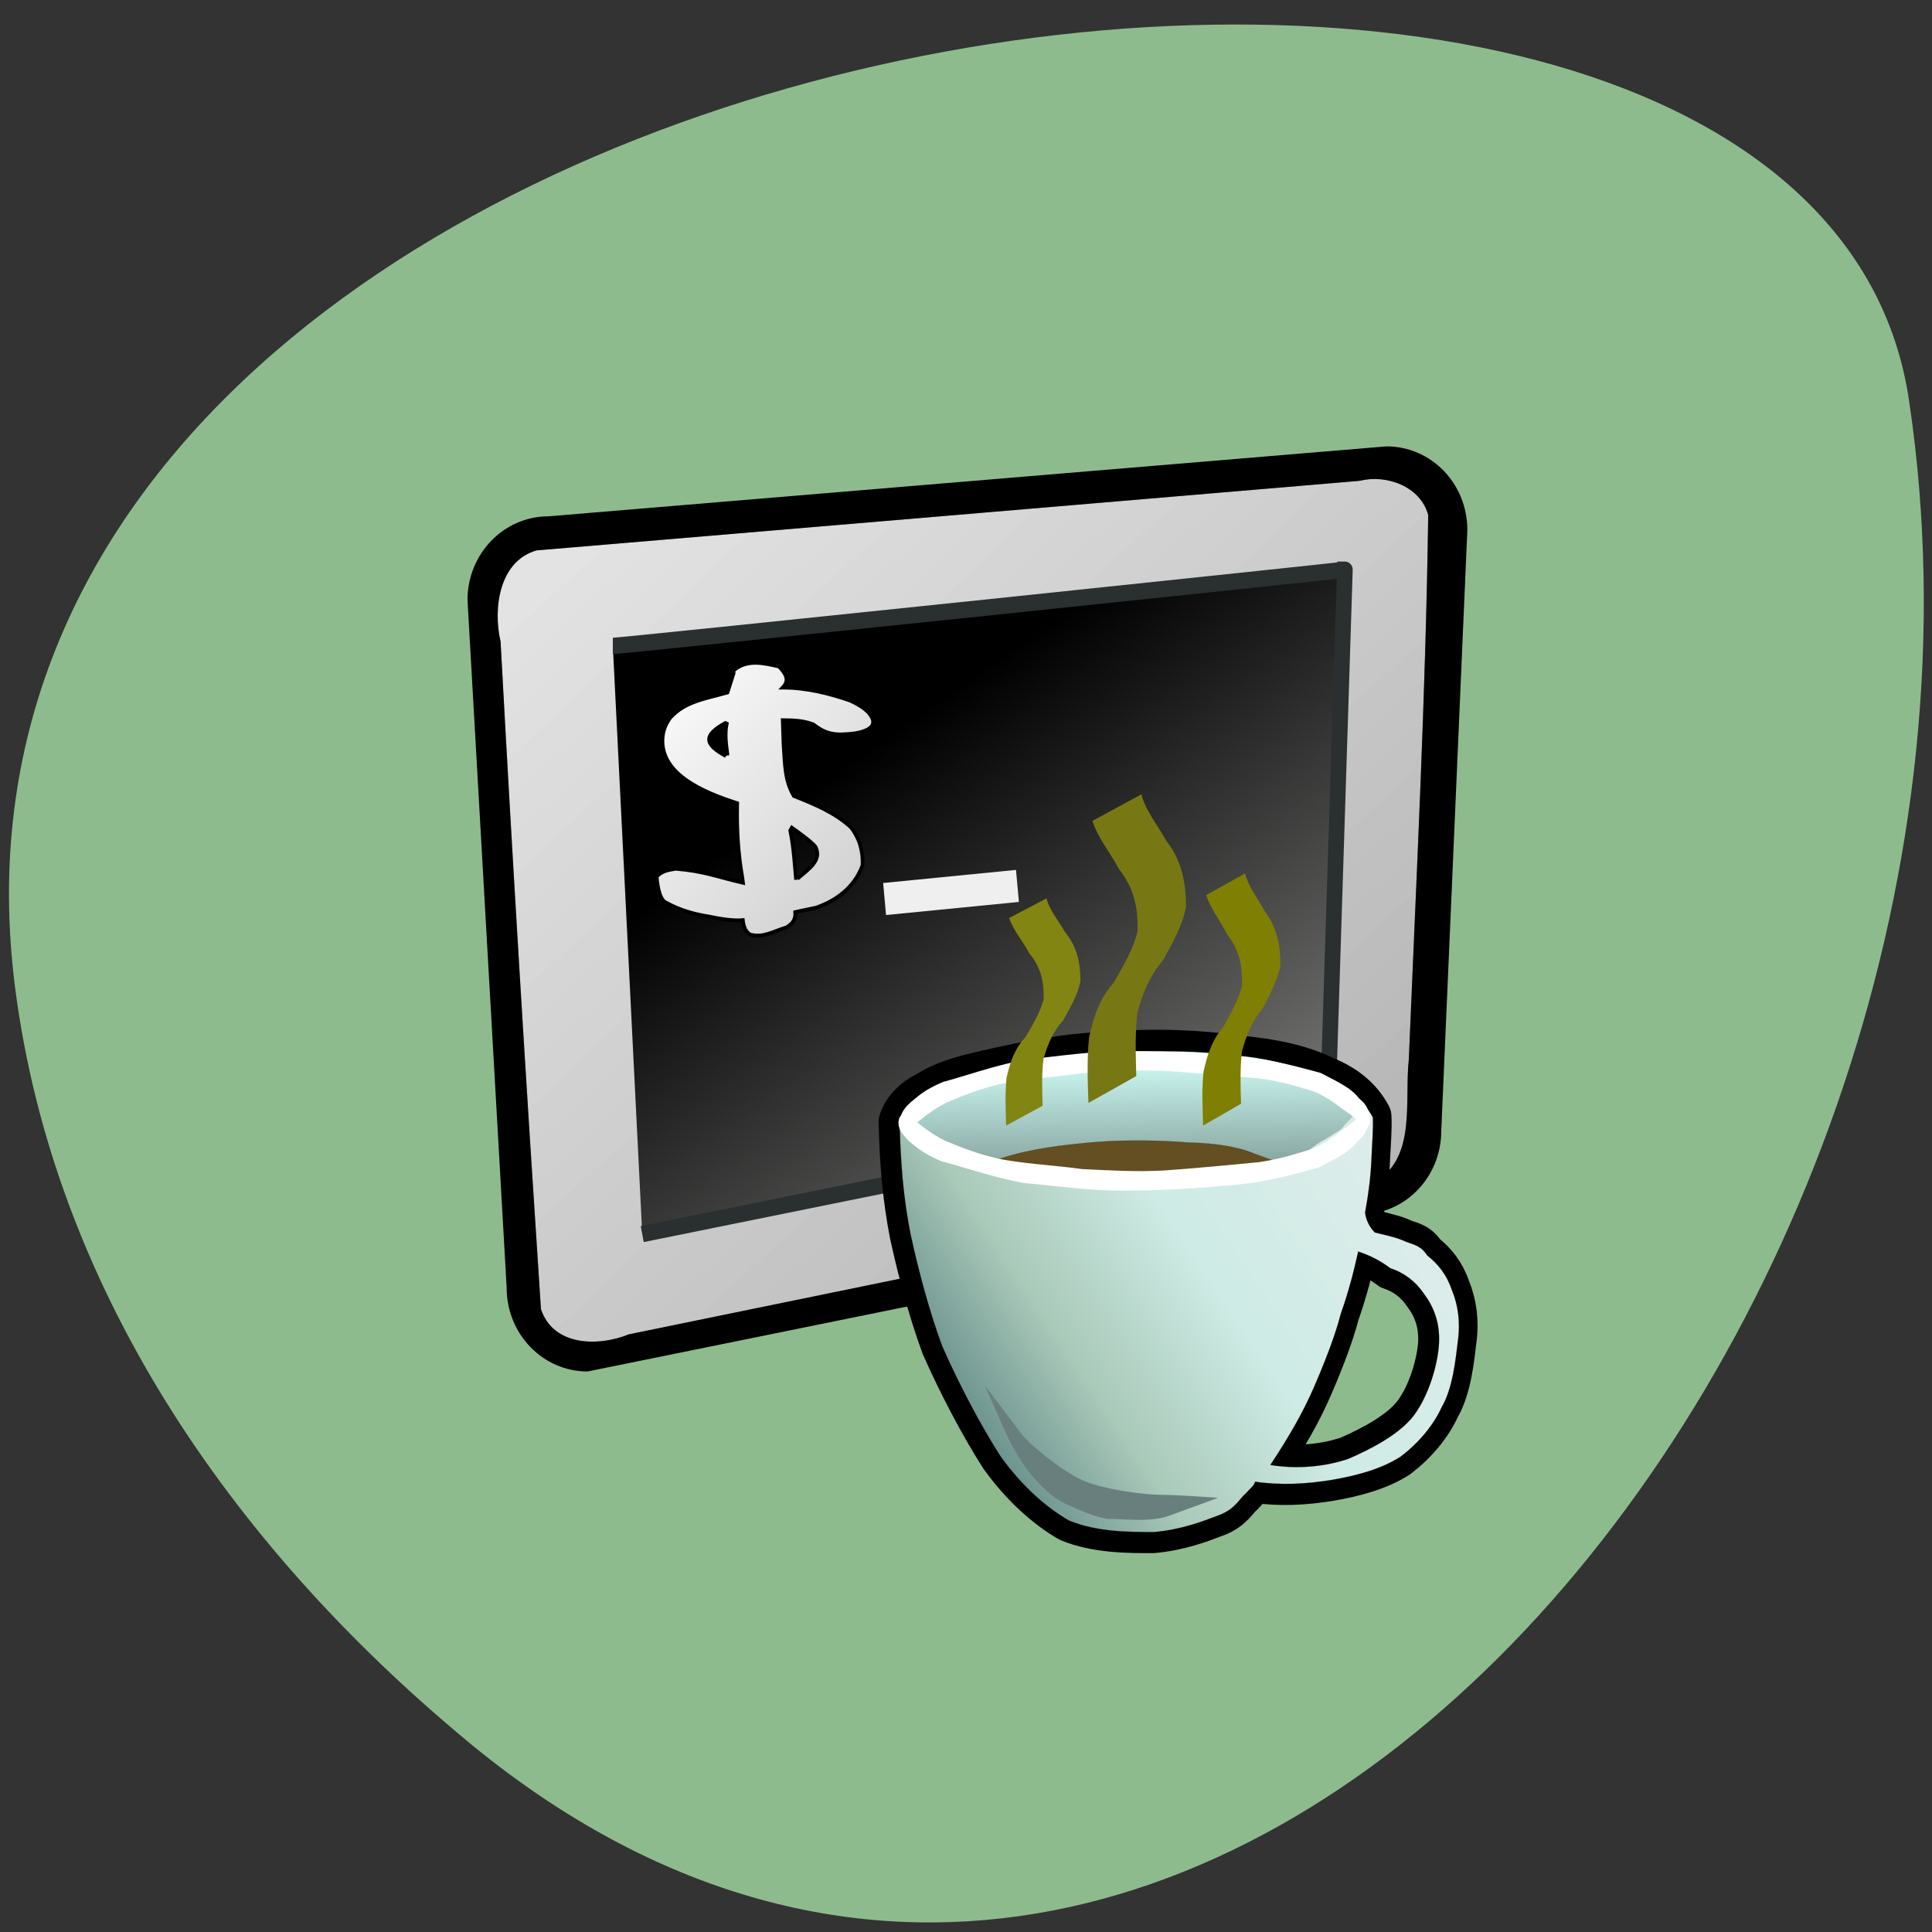 <svg xmlns="http://www.w3.org/2000/svg" viewBox="0 0 48 48"><rect x="0" y="0" width="48" height="48" fill="#333333" stroke="none"/><defs><linearGradient id="3" gradientUnits="userSpaceOnUse" x1="76.73" y1="215.93" x2="329.72" y2="70.989" gradientTransform="matrix(0.233 0 0 0.183 48.545 67.73)"><stop stop-color="#567f7f"/><stop offset="0.25" stop-color="#a9c9b9"/><stop offset="0.5" stop-color="#ceebe5"/><stop offset="1" stop-color="#e5eded"/></linearGradient><linearGradient id="4" gradientUnits="userSpaceOnUse" x1="85.5" y1="194.91" x2="77.19" y2="67.66" gradientTransform="matrix(0.141 0 0 0.033 16.723 23.94)"><stop stop-color="#627872"/><stop offset="1" stop-color="#d2fffa"/></linearGradient><linearGradient id="2" gradientUnits="userSpaceOnUse" x1="105.84" y1="125.28" x2="63.02" y2="74.66" gradientTransform="matrix(1.422 0 0 1.675 -19.407 -54.951)"><stop stop-color="#c7c7c7"/><stop offset="1" stop-color="#fff"/></linearGradient><linearGradient id="0" gradientUnits="userSpaceOnUse" x1="244.29" y1="266.12" x2="32.27" y2="56.18" gradientTransform="matrix(1.061 0 0 0.943 4.658 0)"><stop stop-color="#c7c7c7" stop-opacity="0.667"/><stop offset="1" stop-color="#fff" stop-opacity="0.667"/></linearGradient><linearGradient id="1" gradientUnits="userSpaceOnUse" x1="67.37" y1="143.69" x2="163.98" y2="268.07" gradientTransform="matrix(1.071 0 0 0.934 4.658 0)"><stop stop-color="#000"/><stop offset="1" stop-color="#797978"/></linearGradient></defs><path d="m 11.563 43.22 c 18.13 15.09 39.25 -10.363 35.875 -33.21 c -2.398 -17.03 -50.27 -10.18 -47.06 14.547 c 0.953 7.359 5.27 13.742 11.188 18.664" fill="#8ebb8e"/><g fill-rule="evenodd"><path d="m 13.625 12.828 c -1.109 0 -2.01 0.93 -2.01 2.078 l 0.973 17.09 c 0 1.148 0.898 2.078 2.01 2.078 l 19.2 -3.902 c 1.113 0 2.01 -0.926 2.01 -2.078 l 0.648 -14.926 c 0 -1.152 -0.895 -2.078 -2.01 -2.078"/><path d="m 250.4 36.94 c -74.924 6.108 -149.85 12.133 -224.77 18.2 c -10.38 2.806 -12.302 15.27 -10.124 24.266 c 3.289 58.23 7.01 116.42 11.02 174.61 c 3.503 10.07 16.1 10.111 24.476 6.851 c 68 -13.371 136.05 -26.742 204.05 -40.11 c 11.277 -6.438 7.902 -21.254 9.141 -32.11 c 2.05 -47.42 4.613 -95.04 5.297 -142.42 c -2.136 -7.841 -11.79 -11.06 -19.09 -9.286" transform="matrix(0.091 0 0 0.095 10.993 8.402)" fill="url(#0)" stroke="#000" stroke-width="0.733"/></g><path d="m 250.4 36.94 c -74.924 6.108 -149.85 12.133 -224.77 18.2 c -10.38 2.806 -12.302 15.27 -10.124 24.266 c 3.289 58.23 7.01 116.42 11.02 174.61 c 3.503 10.07 16.1 10.111 24.476 6.851 c 68 -13.371 136.05 -26.742 204.05 -40.11 c 11.277 -6.438 7.902 -21.254 9.141 -32.11 c 2.05 -47.42 4.613 -95.04 5.297 -142.42 c -2.136 -7.841 -11.79 -11.06 -19.09 -9.286" transform="matrix(0.091 0 0 0.095 10.993 8.402)" fill="url(#0)" stroke="#000" stroke-width="0.733"/><path d="m 46.512 80.48 c 2.563 0 201.41 -19.933 199.87 -19.933 l -4.571 137.39 l -187.27 36.36" transform="matrix(0.091 0 0 0.095 10.993 8.402)" fill="url(#1)" fill-rule="evenodd" stroke="#2a2f2f" stroke-width="4.261"/><g transform="matrix(0.091 0 0 0.095 10.993 8.402)"><path d="m 120.71 146.67 l 36.27 -3.425" fill="none" stroke="#efefef" stroke-linejoin="round" stroke-width="8.413"/><path d="m 84.1 156 c -1.538 -0.743 -1.965 -2.6 -2.093 -3.797 c -2.563 0.289 -6.963 -0.454 -8.842 -0.867 c -4.784 -0.702 -8.586 -1.816 -12.345 -3.838 c -1.751 -0.908 -2.307 -5.53 -2.307 -6.727 c 1.452 -1.527 3.375 -1.733 5.169 -2.022 c 7.603 0.578 11.32 2.105 18.368 3.673 l -0.171 -1.279 c -1.196 -6.521 -1.58 -12.959 -1.41 -19.52 c -8.885 -2.724 -21.999 -7.717 -20.247 -18.12 c 0.299 -1.486 0.94 -2.93 2.01 -4.292 c 4.101 -4.292 9.568 -4.911 15.591 -6.562 l 1.623 -4.911 l -0.384 -0.165 c 0.256 -0.413 0.598 -0.784 0.982 -1.114 c 3.46 -2.476 7.945 -1.486 11.875 -0.578 c 1.837 1.94 2.905 3.549 0.982 5.489 c 6.493 0 12.729 1.527 18.368 3.384 c 2.221 0.949 3.887 2.022 4.998 3.095 c 3.246 3.508 -0.128 4.911 -3.545 5.489 c -5.297 0.619 -7.817 0.413 -11.448 -2.311 c -2.862 -1.073 -5.639 -1.073 -8.372 -1.114 l 0.214 6.355 c 0.384 5.117 0.299 9.409 2.819 13.454 c 5.681 2.146 11.32 4.375 15.634 8.254 c 2.435 3.054 3.289 6.438 3.118 9.905 c -2.264 5.943 -7.518 9.368 -12.687 11.06 l -5.681 1.156 c 0.128 2.187 -0.897 3.095 -2.392 4 c -3.759 1.114 -6.365 2.765 -9.825 1.898 m 12.815 -14.486 v -0.165 c 3.503 -2.806 6.706 -4.952 4.912 -8.336 c -0.726 -1.032 -4.998 -4.044 -6.45 -4.994 l -0.427 0.743 c 0.94 4.375 1.196 8.749 1.58 12.876 m -18.752 -32.52 v -0.454 c -0.384 -2.683 -0.726 -5.2 -0.171 -7.841 l -0.384 -0.165 c -5.809 3.095 -6.07 5.406 0.171 8.625" fill="url(#2)" stroke="#000"/></g><g stroke="#000" transform="matrix(0.244 0 0 0.267 6.623 6.54)"><path d="m 64.34 79.904 c 0.288 -0.922 1.282 -1.99 2.709 -2.619 c 1.619 -0.936 3.189 -1.419 6.315 -2.063 c 3.462 -0.717 8.222 -1.639 12.63 -1.697 c 4.311 -0.366 9.36 -0.146 12.902 0.351 c 3.622 0.278 6.667 0.922 8.863 1.917 c 2.34 0.849 3.831 2.049 4.76 3.614 c 0.064 1.068 -0.064 2.488 -0.144 3.98 c -0.064 1.478 -0.288 3.117 -0.641 4.887 c 0.08 0.717 0.497 1.419 0.994 1.844 c 0.849 0.219 1.779 0.351 2.773 0.717 c 0.93 0.424 1.779 0.351 2.548 1.419 c 1.138 0.849 1.987 1.771 2.564 3.322 c 0.561 1.288 0.849 2.839 0.561 4.682 c -0.208 1.566 -0.497 4.331 -1.635 6.102 c -0.849 1.712 -2.34 3.336 -4.183 4.624 c -1.907 1.127 -4.392 1.771 -7.164 2.195 c -2.404 0.351 -4.969 0.498 -7.661 0.146 c -0.064 0.351 -0.433 0.556 -1.058 1.2 c -0.497 0.351 -0.994 1.346 -2.629 1.917 c -1.635 0.571 -3.831 1.346 -6.603 1.566 c -2.548 0 -5.818 0 -8.655 -1.068 c -2.404 -1.273 -4.824 -3.263 -6.956 -5.955 c -2.052 -2.912 -4.327 -6.892 -5.962 -10.287 c -1.346 -3.336 -2.404 -7.02 -3.189 -10.287 c -0.769 -3.556 -1.058 -6.965 -1.138 -10.506 m 46.688 11.984 c 1.138 0.366 2.132 0.79 3.27 1.566 c 1.41 0.424 2.548 1.2 3.398 2.341 c 0.994 1.2 1.699 2.692 1.571 4.756 c -0.144 1.844 -0.994 4.682 -2.564 6.599 c -1.41 1.697 -4.183 3.044 -6.667 4.04 c -2.276 0.702 -5.177 0.995 -7.95 0.571 c 1.843 -2.561 3.334 -4.902 4.472 -7.316 c 1.138 -2.4 2.132 -4.756 2.693 -6.731 c 0.849 -2.209 1.346 -4.04 1.779 -5.824" fill="none" stroke-linejoin="round" stroke-linecap="round" stroke-width="4.04"/><path d="m 64.46 79.963 c 0.288 -0.922 1.282 -1.975 2.709 -2.619 c 1.619 -0.922 3.189 -1.419 6.299 -2.063 c 3.478 -0.702 8.238 -1.624 12.63 -1.697 c 4.327 -0.351 9.376 -0.146 12.918 0.351 c 3.622 0.293 6.667 0.922 8.863 1.917 c 2.34 0.849 3.831 2.063 4.76 3.614 c 0.064 1.068 -0.08 2.488 -0.144 3.98 c -0.064 1.493 -0.288 3.117 -0.641 4.887 c 0.08 0.717 0.497 1.419 0.994 1.858 c 0.849 0.205 1.779 0.351 2.773 0.702 c 0.914 0.424 1.779 0.351 2.548 1.419 c 1.138 0.849 1.987 1.771 2.564 3.336 c 0.561 1.273 0.849 2.839 0.561 4.682 c -0.208 1.551 -0.497 4.331 -1.635 6.102 c -0.849 1.697 -2.34 3.336 -4.183 4.609 c -1.923 1.141 -4.392 1.771 -7.164 2.195 c -2.42 0.351 -4.969 0.498 -7.661 0.146 c -0.08 0.351 -0.433 0.571 -1.074 1.2 c -0.481 0.366 -0.978 1.361 -2.612 1.917 c -1.635 0.571 -3.831 1.346 -6.603 1.566 c -2.548 0 -5.818 0 -8.655 -1.068 c -2.42 -1.273 -4.824 -3.263 -6.956 -5.955 c -2.052 -2.912 -4.327 -6.877 -5.962 -10.287 c -1.346 -3.336 -2.404 -7.02 -3.189 -10.287 c -0.785 -3.556 -1.058 -6.95 -1.138 -10.506 m 46.688 11.999 c 1.138 0.351 2.132 0.776 3.27 1.551 c 1.41 0.424 2.548 1.214 3.398 2.341 c 0.994 1.214 1.699 2.707 1.555 4.756 c -0.128 1.844 -0.994 4.682 -2.548 6.599 c -1.426 1.712 -4.183 3.058 -6.667 4.04 c -2.276 0.717 -5.177 0.995 -7.95 0.571 c 1.843 -2.546 3.334 -4.887 4.472 -7.302 c 1.138 -2.414 2.132 -4.756 2.693 -6.746 c 0.849 -2.195 1.346 -4.04 1.779 -5.809" fill="url(#3)" fill-rule="evenodd" stroke-width="0.01" stroke-miterlimit="10"/></g><g fill-rule="evenodd"><path d="m 33.715 27.609 c -0.07 0.098 -0.172 0.211 -0.313 0.344 c -0.051 0.113 -0.258 0.207 -0.484 0.359 c -0.293 0.133 -0.535 0.445 -1.055 0.617 c -0.328 -0.188 -0.438 0.297 -0.836 0.219 c -0.398 -0.094 -0.828 0.258 -1.297 0.277 c -0.414 -0.055 -0.727 -0.152 -1.211 -0.133 c -0.465 0 -1.055 -0.086 -1.484 -0.012 c -0.398 0.02 -0.555 -0.023 -1.117 -0.184 c -0.313 0.098 -0.867 -0.176 -1.383 -0.332 c -0.277 -0.113 -0.605 -0.207 -0.848 -0.285 c -0.277 -0.129 -0.469 -0.246 -0.711 -0.34 c -0.207 -0.133 -0.398 -0.285 -0.57 -0.453 c 0.07 -0.227 0.277 -0.344 0.621 -0.551 c 0.383 -0.188 0.953 -0.418 1.523 -0.531 c 0.656 -0.148 1.402 -0.262 2.039 -0.34 c 0.66 -0.113 1.074 -0.133 1.711 -0.133 c 0.711 -0.02 1.523 -0.02 2.18 0.078 c 0.691 0.035 1.297 0.168 1.746 0.32 c 0.52 0.133 0.777 0.32 1.039 0.492 c 0.258 0.133 0.43 0.285 0.52 0.453 c -0.02 0.039 -0.035 0.078 -0.07 0.133" fill="url(#4)"/><g transform="matrix(0.244 0 0 0.267 6.623 6.54)"><path d="m 100.61 82.87 c -1.555 -0.629 -3.831 -0.98 -6.812 -1.054 c -2.965 -0.219 -7.084 -0.293 -10.706 0.073 c -3.27 0.278 -6.459 0.732 -9.296 1.727 c 1.202 0.205 3.189 0.746 5.401 0.966 c 2.26 0.205 5.03 0.351 8.01 0.424 c 3.27 -0.146 7.597 -0.424 10.21 -0.571 c 2.773 -0.205 4.472 -0.571 5.674 -0.776 c -0.769 -0.219 -1.619 -0.498 -2.468 -0.79" fill="#634f22" stroke="#000" stroke-width="0.01" stroke-miterlimit="10"/><g fill="#fff" stroke="#fff" stroke-linejoin="round" stroke-linecap="round" stroke-width="1.301"><path d="m 111.61 79.42 c 0 0.571 -0.112 0.688 -1.106 1.39 c -0.849 0.498 -2.276 1.712 -3.975 2.268 c -1.426 0.366 -2.837 0.863 -5.401 1.214 c -2.404 0.219 -6.523 0.571 -9.649 0.776 c -2.981 0.146 -5.529 0 -8.511 -0.132 c -2.837 -0.366 -6.171 -0.498 -8.655 -0.995 c -2.34 -0.498 -3.831 -1.068 -5.529 -1.712 c -1.41 -0.629 -2.773 -1.624 -3.766 -2.414 c -0.144 0.439 0.224 0.79 0.785 1.361 c 0.785 0.556 1.282 1.054 3.125 1.771 c 2.132 0.498 4.969 1.419 8.222 1.99 c 3.414 0.278 6.956 0.776 10.642 0.702 c 3.975 0 7.805 -0.278 11.219 -0.571 c 3.398 -0.351 5.946 -1.054 7.934 -1.551 c 1.923 -0.936 3.061 -1.419 3.686 -2.283 c 0.93 -0.629 0.914 -1.244 0.978 -1.814"/><path d="m 111.7 79.919 c -0.016 -0.571 -0.032 -0.585 -1.042 -1.288 c -0.849 -0.498 -2.276 -1.683 -3.991 -2.239 c -1.41 -0.351 -2.837 -0.834 -5.385 -1.171 c -2.42 -0.19 -6.539 -0.527 -9.665 -0.717 c -2.981 -0.117 -5.529 0.044 -8.511 0.205 c -2.837 0.38 -6.171 0.541 -8.639 1.054 c -2.34 0.527 -3.831 1.097 -5.529 1.756 c -1.41 0.644 -2.757 1.639 -3.75 2.429 c -0.144 -0.424 0.208 -0.776 0.785 -1.346 c 0.769 -0.571 1.266 -1.083 3.109 -1.8 c 2.116 -0.512 4.953 -1.449 8.206 -2.049 c 3.398 -0.307 6.94 -0.834 10.642 -0.79 c 3.975 -0.029 7.805 0.234 11.203 0.498 c 3.414 0.322 5.978 1.01 7.966 1.493 c 1.923 0.907 3.061 1.405 3.702 2.253 c 0.93 0.629 0.817 1.141 0.898 1.712"/></g></g><path d="m 24.469 34.422 l 0.496 1.129 c 0.168 0.387 0.441 0.848 0.691 1.133 c 0.266 0.301 0.52 0.539 0.816 0.68 c 0.324 0.148 0.875 0.387 1.117 0.375 c 0.238 -0.012 0.969 0.094 1.438 -0.074 l 1.238 -0.453 c -0.621 -0.039 -1.09 -0.074 -1.438 -0.074 c -0.348 0 -1.344 -0.117 -1.883 -0.34 c -0.547 -0.227 -1.375 -0.922 -1.563 -1.168" fill="#697f7e"/></g><path d="m 28.359 19.734 c 0.105 0.422 0.406 0.762 0.609 1.145 c 0.391 0.496 0.492 1.023 0.5 1.641 c -0.09 0.48 -0.336 0.902 -0.559 1.32 c -0.336 0.387 -0.512 0.813 -0.648 1.305 c -0.066 0.527 -0.043 1.063 -0.031 1.59 l -1.188 0.668 c -0.02 -0.543 -0.039 -1.09 0.016 -1.633 c 0.117 -0.516 0.258 -0.965 0.613 -1.355 c 0.227 -0.402 0.473 -0.805 0.59 -1.266 c 0.02 -0.602 -0.086 -1.078 -0.461 -1.559 c -0.215 -0.406 -0.516 -0.758 -0.66 -1.195" fill="#777814"/><path d="m 30.934 21.699 c 0.086 0.344 0.324 0.625 0.484 0.934 c 0.309 0.406 0.391 0.836 0.395 1.344 c -0.07 0.391 -0.266 0.734 -0.441 1.078 c -0.266 0.316 -0.406 0.664 -0.516 1.066 c -0.051 0.43 -0.035 0.867 -0.023 1.301 l -0.941 0.543 c -0.016 -0.441 -0.035 -0.891 0.008 -1.332 c 0.094 -0.422 0.207 -0.789 0.488 -1.109 c 0.18 -0.328 0.375 -0.66 0.469 -1.035 c 0.016 -0.492 -0.066 -0.883 -0.367 -1.273 c -0.168 -0.332 -0.406 -0.621 -0.523 -0.977" fill="#7e7f03"/><path d="m 26 22.32 c 0.082 0.313 0.309 0.563 0.465 0.844 c 0.297 0.363 0.375 0.75 0.379 1.207 c -0.066 0.355 -0.258 0.664 -0.426 0.973 c -0.254 0.285 -0.387 0.598 -0.492 0.961 c -0.051 0.387 -0.031 0.781 -0.023 1.168 l -0.906 0.492 c -0.012 -0.398 -0.031 -0.801 0.012 -1.199 c 0.09 -0.383 0.199 -0.711 0.469 -1 c 0.172 -0.297 0.359 -0.594 0.449 -0.93 c 0.016 -0.445 -0.063 -0.797 -0.352 -1.148 c -0.16 -0.301 -0.391 -0.559 -0.504 -0.879" fill="#828511"/></svg>